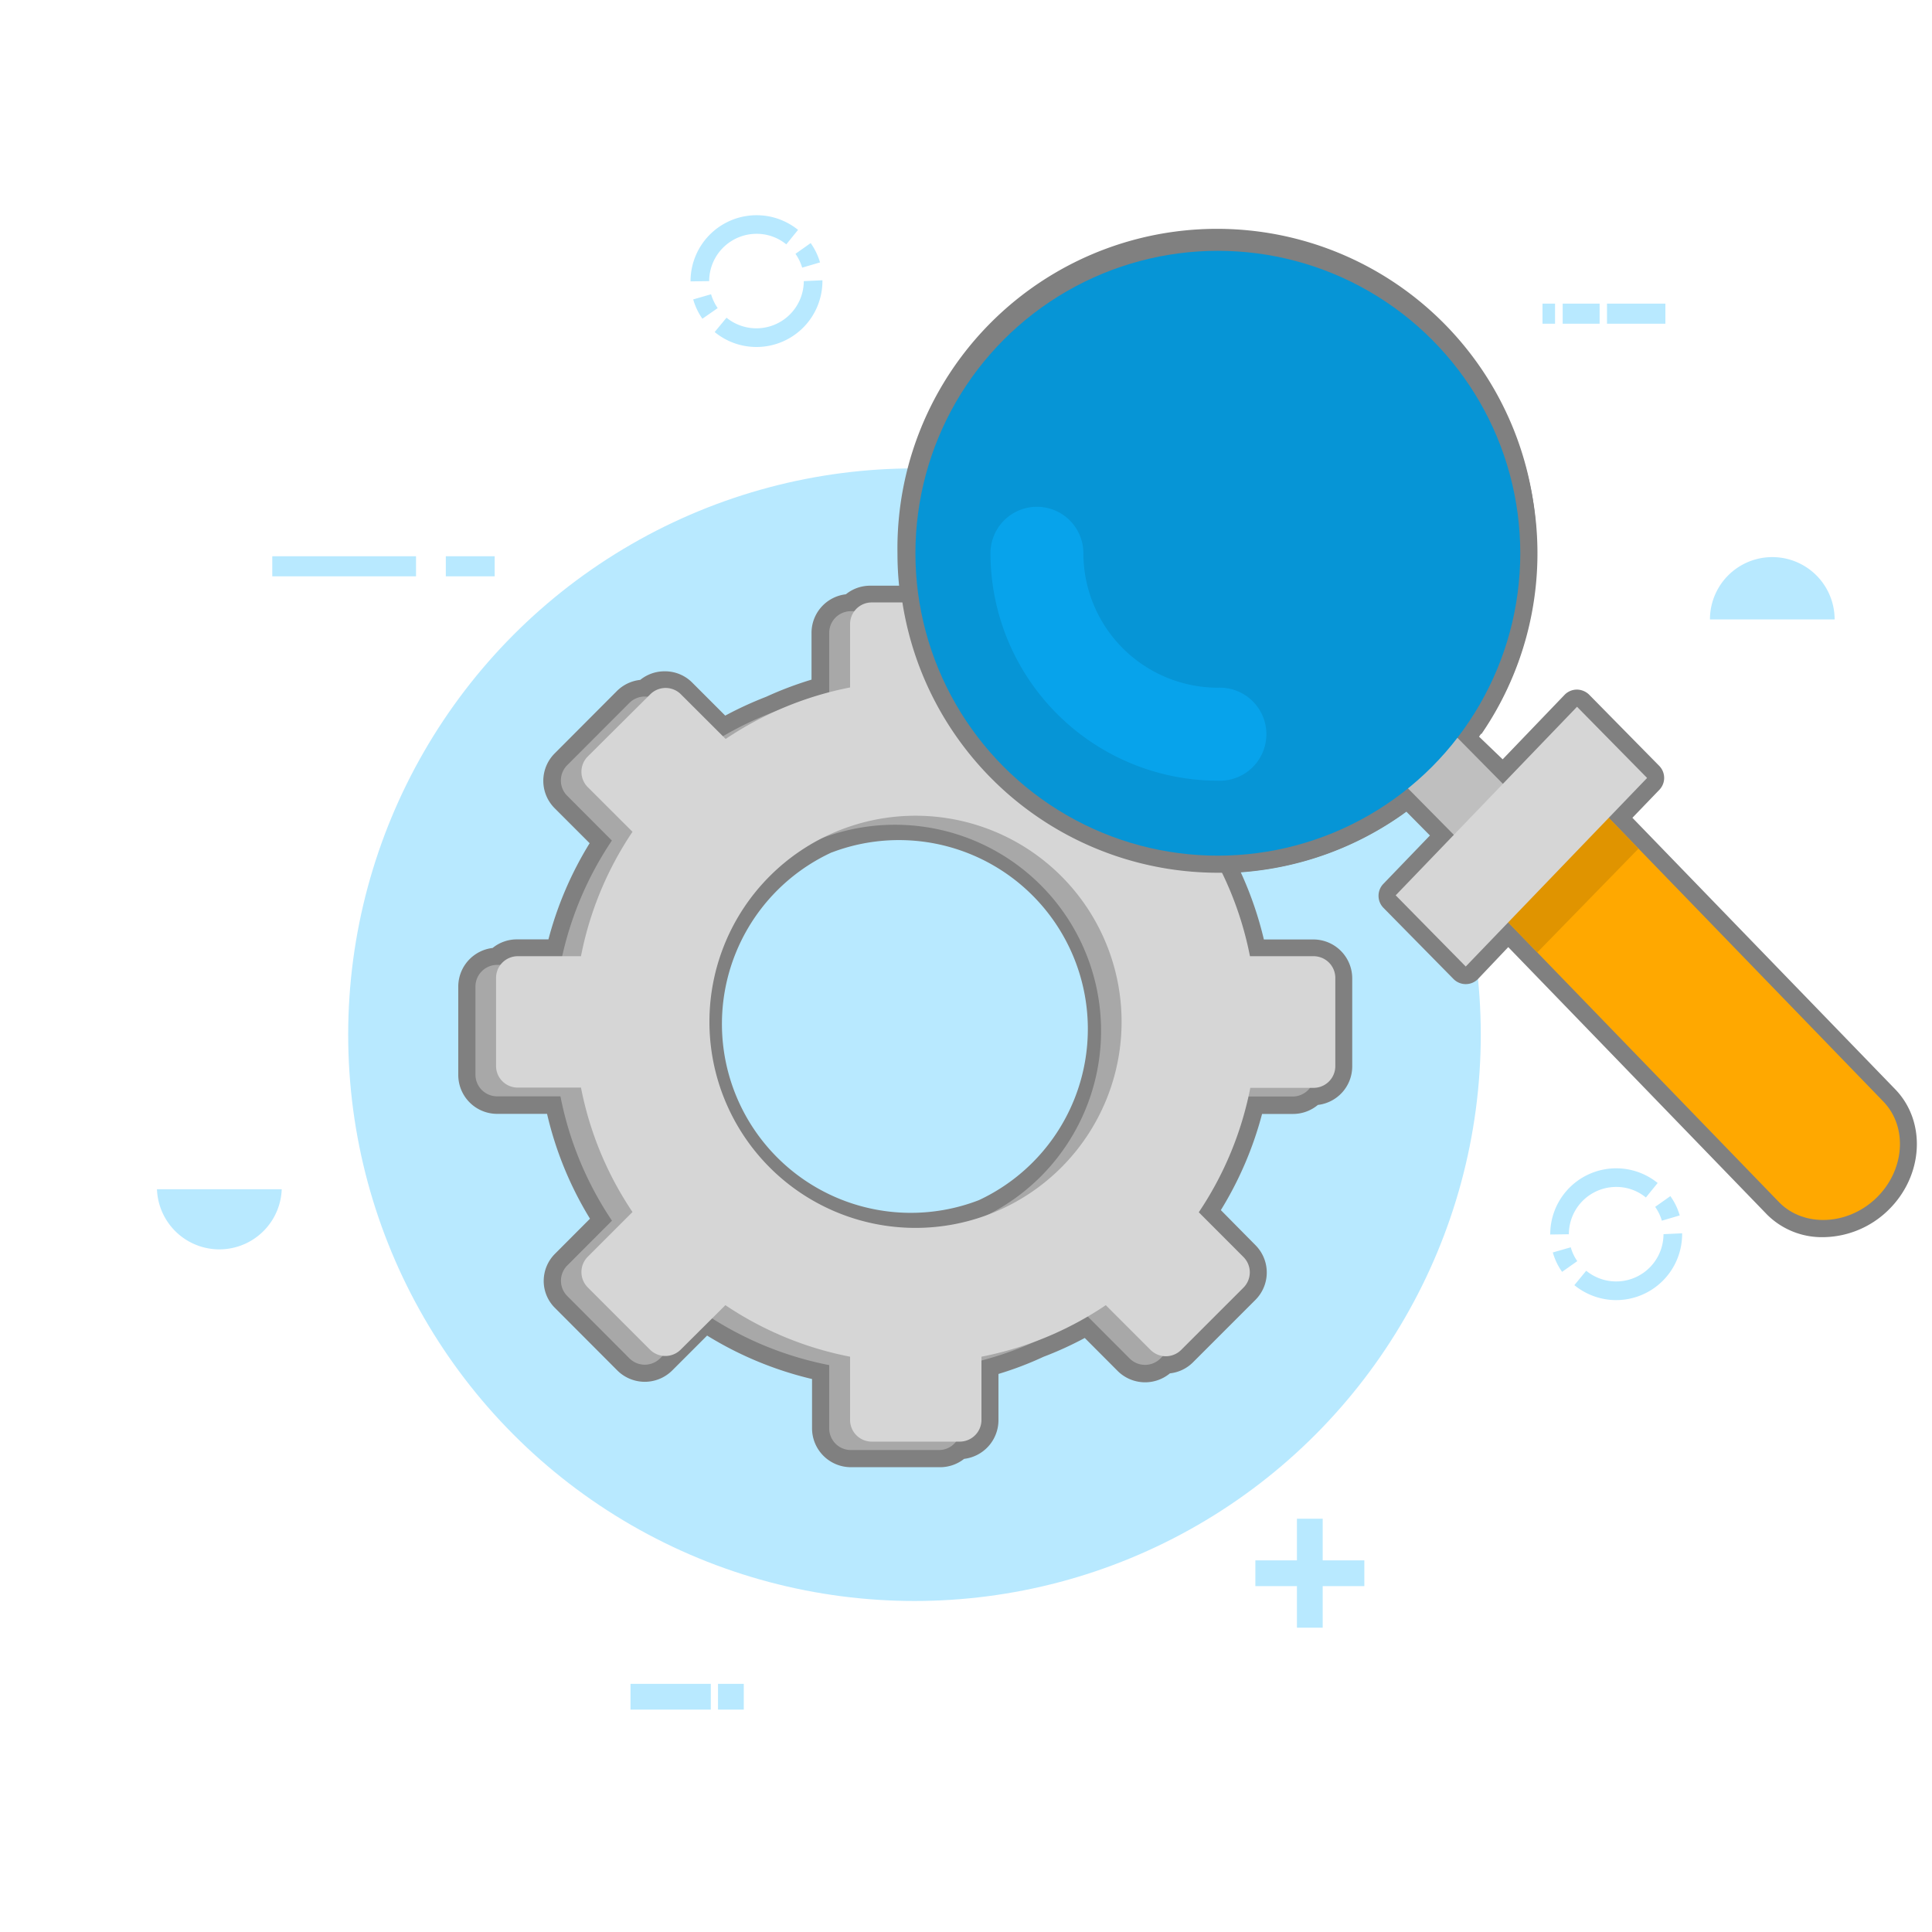 <svg id="Layer_1" data-name="Layer 1" xmlns="http://www.w3.org/2000/svg" viewBox="0 0 225 225"><defs><style>.cls-1{fill:#b8e9ff;}.cls-2{fill:gray;}.cls-3{fill:#a8a8a8;}.cls-4{fill:#d6d6d6;}.cls-5{fill:#ffa800;}.cls-6{fill:#e09400;}.cls-7{fill:#bfbfbf;}.cls-8{fill:#0695d6;}.cls-9{fill:#07a3eb;}</style></defs><title>icono_consulta-publica-1</title><rect class="cls-1" x="151.04" y="176.87" width="3" height="12.69"/><rect class="cls-1" x="151.04" y="176.87" width="3" height="12.69" transform="translate(335.76 30.68) rotate(90)"/><path class="cls-1" d="M88.1,40.41a7.66,7.66,0,0,1-4.87-1.74L84.61,37a5.52,5.52,0,0,0,9-4.26l2.17-.1v.1A7.68,7.68,0,0,1,88.1,40.41Zm-6.3-3.29a7.51,7.51,0,0,1-1.07-2.25l2.08-.6a5.69,5.69,0,0,0,.77,1.61Zm-1.38-4.35v0a7.69,7.69,0,0,1,12.52-6l-1.37,1.69a5.41,5.41,0,0,0-3.47-1.23,5.52,5.52,0,0,0-5.51,5.51Zm13-1.6a5.58,5.58,0,0,0-.78-1.61l1.77-1.25a7.57,7.57,0,0,1,1.09,2.25Z"/><path class="cls-1" d="M188.22,151.41a7.72,7.72,0,0,1-4.87-1.74l1.38-1.68a5.51,5.51,0,0,0,9-4.26l2.17-.1v.1A7.69,7.69,0,0,1,188.22,151.41Zm-6.3-3.29a7.36,7.36,0,0,1-1.08-2.26l2.09-.6a5.29,5.29,0,0,0,.76,1.61Zm-1.38-4.35v0a7.68,7.68,0,0,1,12.51-6l-1.37,1.69a5.39,5.39,0,0,0-3.46-1.23,5.51,5.51,0,0,0-5.51,5.51Zm13-1.61a5.58,5.58,0,0,0-.78-1.61l1.77-1.25a7.33,7.33,0,0,1,1.09,2.25Z"/><path class="cls-1" d="M199.14,72.14a7.26,7.26,0,1,1,14.52,0Z"/><rect class="cls-1" x="76.6" y="192.93" width="3" height="9.35" transform="translate(275.71 119.5) rotate(90)"/><rect class="cls-1" x="83.61" y="196.1" width="3" height="3" transform="translate(282.72 112.49) rotate(90)"/><rect class="cls-1" x="179.64" y="35.36" width="1.46" height="2.34"/><rect class="cls-1" x="181.99" y="35.36" width="4.3" height="2.34"/><rect class="cls-1" x="187.15" y="35.36" width="6.8" height="2.34"/><path class="cls-1" d="M18.28,138.5a7.27,7.27,0,0,0,14.53,0Z"/><rect class="cls-1" x="51.92" y="64.79" width="5.69" height="2.34" transform="translate(109.53 131.91) rotate(-180)"/><rect class="cls-1" x="31.7" y="64.79" width="16.74" height="2.34" transform="translate(80.15 131.91) rotate(-180)"/><circle class="cls-1" cx="106.5" cy="120.5" r="65.95"/><path class="cls-2" d="M106.62,145A26,26,0,0,1,95.2,95.62l.2-.08a26,26,0,0,1,20.24,47.87l-.2.09A25.94,25.94,0,0,1,106.62,145ZM96.86,99.27A22,22,0,0,0,114,139.77a22,22,0,0,0-17.12-40.5Z"/><path class="cls-2" d="M109.35,170.87H99.09a4.53,4.53,0,0,1-4.52-4.52V160.6a41.37,41.37,0,0,1-12.22-5.06l-4.06,4.06a4.53,4.53,0,0,1-6.4,0l-7.24-7.26a4.41,4.41,0,0,1-1.33-3.18A4.47,4.47,0,0,1,64.65,146l4.06-4.07a41.07,41.07,0,0,1-5-12.21H57.9a4.53,4.53,0,0,1-4.53-4.53V114.9a4.53,4.53,0,0,1,4-4.5,4.47,4.47,0,0,1,2.89-1h3.61a41.29,41.29,0,0,1,4.8-11.2l-4.07-4.07a4.51,4.51,0,0,1,0-6.39l7.23-7.25a4.53,4.53,0,0,1,2.73-1.31,4.5,4.5,0,0,1,2.88-1h0a4.45,4.45,0,0,1,3.19,1.33l3.83,3.83a42.58,42.58,0,0,1,4.76-2.19,41.41,41.41,0,0,1,5.29-2V73.7a4.52,4.52,0,0,1,4-4.49,4.49,4.49,0,0,1,2.88-1h3.32a35.84,35.84,0,0,1-.19-3.73,37.22,37.22,0,1,1,74.43,0,36.78,36.78,0,0,1-6.7,21.31L175,88.43l7.21-7.51a2,2,0,0,1,1.43-.61,2.06,2.06,0,0,1,1.44.6l8.16,8.29a2,2,0,0,1,0,2.79l-3.13,3.25,30.63,31.64c3.65,3.8,3.25,10.13-.88,14.1h0a11,11,0,0,1-7.55,3.1,9.05,9.05,0,0,1-6.49-2.6L175.65,110.3,172.14,114a2,2,0,0,1-1.43.61,2,2,0,0,1-1.44-.6l-8.16-8.29a2,2,0,0,1,0-2.79l5.42-5.63-2.74-2.77a37.28,37.28,0,0,1-19.29,7.06,41.75,41.75,0,0,1,2.69,7.82h5.76a4.53,4.53,0,0,1,4.53,4.53v10.25a4.52,4.52,0,0,1-4,4.49,4.52,4.52,0,0,1-2.89,1.05h-3.61a41.55,41.55,0,0,1-4.8,11.2L146.2,145a4.51,4.51,0,0,1,0,6.39l-7.25,7.25a4.47,4.47,0,0,1-2.7,1.3,4.53,4.53,0,0,1-6.09-.28l-3.83-3.84a40.67,40.67,0,0,1-4.8,2.19,39.22,39.22,0,0,1-5.25,2v5.38a4.54,4.54,0,0,1-4,4.51A4.54,4.54,0,0,1,109.35,170.87ZM82.08,151a2,2,0,0,1,1.12.34l.71.47.09.06A37.42,37.42,0,0,0,97,157a2,2,0,0,1,1.62,2v7.37a.52.52,0,0,0,.52.52h10.26a.53.53,0,0,0,.41-.21,2,2,0,0,1,1.6-.8h.38a.52.52,0,0,0,.53-.53v-6.9a2,2,0,0,1,1.5-1.94,36.18,36.18,0,0,0,6.13-2.18l.13-.06a36.17,36.17,0,0,0,5.61-2.69,2,2,0,0,1,2.44.31l4.9,4.91a.54.54,0,0,0,.75,0l.29-.29a2,2,0,0,1,1.65-.57.61.61,0,0,0,.45-.15l7.25-7.25a.52.52,0,0,0,.15-.38.47.47,0,0,0-.15-.36l-5.21-5.22a2,2,0,0,1-.24-2.52,37.72,37.72,0,0,0,5.49-12.79,2,2,0,0,1,2-1.57h5.18a.51.51,0,0,0,.42-.21,2,2,0,0,1,1.61-.81h.37a.53.53,0,0,0,.53-.52V113.89a.53.53,0,0,0-.53-.53h-7.37a2,2,0,0,1-2-1.62,37.75,37.75,0,0,0-4.08-11.13,2,2,0,0,1,0-2,2,2,0,0,1,1.81-.94h.45a33.27,33.27,0,0,0,20.87-7.37,2,2,0,0,1,2.68.14l5.24,5.29a1.85,1.85,0,0,1,.54.74,2,2,0,0,1-.4,2.17l-5.43,5.64,5.35,5.44L174.2,106a2,2,0,0,1,1.44-.61h0a2,2,0,0,1,1.44.61l31.61,32.65a5.1,5.1,0,0,0,3.64,1.4,7,7,0,0,0,4.77-2h0c2.55-2.45,2.9-6.24.78-8.44l-32-33a2,2,0,0,1-.56-1.39,2,2,0,0,1,.56-1.4L189,90.62l-5.35-5.44-7.21,7.5a2,2,0,0,1-2.86,0l-5.31-5.36a2,2,0,0,1-.16-2.63,32.83,32.83,0,0,0,6.91-20.28,33.22,33.22,0,1,0-66,5.4,2,2,0,0,1-.44,1.62,2,2,0,0,1-1.53.71h-5.6a.46.46,0,0,0-.39.19,2,2,0,0,1-1.62.83h-.39a.52.52,0,0,0-.52.52v6.91a2,2,0,0,1-1.5,1.94,37.24,37.24,0,0,0-6.19,2.2l-.12,0a37,37,0,0,0-5.57,2.68,2,2,0,0,1-2.42-.31l-4.91-4.9a.48.48,0,0,0-.37-.16.71.71,0,0,0-.38.15l-.29.29a1.94,1.94,0,0,1-1.67.57.52.52,0,0,0-.44.15l-7.23,7.25a.49.49,0,0,0-.16.38.47.47,0,0,0,.15.36l5.21,5.22A2,2,0,0,1,72.92,99a37.42,37.42,0,0,0-5.49,12.78,2,2,0,0,1-2,1.57H60.3a.49.49,0,0,0-.41.2,2,2,0,0,1-1.61.81H57.9a.53.53,0,0,0-.53.53v10.25a.52.52,0,0,0,.53.53h7.37a2,2,0,0,1,2,1.62A37.33,37.33,0,0,0,72.92,141a2,2,0,0,1-.24,2.53l-5.2,5.21a.49.49,0,0,0-.16.38.47.47,0,0,0,.15.36l7.24,7.26a.56.56,0,0,0,.76,0l5.19-5.21A2,2,0,0,1,82.08,151Z"/><path class="cls-3" d="M73.3,158.19a2.53,2.53,0,0,0,3.58,0l5.2-5.21a39.45,39.45,0,0,0,14.49,6v7.37a2.52,2.52,0,0,0,2.52,2.52h10.26a2.52,2.52,0,0,0,2.52-2.52V159a39.45,39.45,0,0,0,14.49-6l5.2,5.21a2.53,2.53,0,0,0,3.58,0l7.25-7.25a2.53,2.53,0,0,0,0-3.57l-5.21-5.21a39.41,39.41,0,0,0,6-14.48h7.36a2.53,2.53,0,0,0,2.53-2.53V114.9a2.53,2.53,0,0,0-2.53-2.53h-7.36a39.41,39.41,0,0,0-6-14.48l5.21-5.21a2.53,2.53,0,0,0,0-3.57l-7.25-7.25a2.53,2.53,0,0,0-3.58,0l-5.2,5.21a39.45,39.45,0,0,0-14.49-6V73.7a2.52,2.52,0,0,0-2.52-2.52H99.09a2.52,2.52,0,0,0-2.52,2.52v7.37a39.45,39.45,0,0,0-14.49,6l-5.2-5.21a2.53,2.53,0,0,0-3.58,0l-7.24,7.25a2.52,2.52,0,0,0,0,3.57l5.2,5.21a39.56,39.56,0,0,0-6,14.48H57.9a2.53,2.53,0,0,0-2.53,2.53v10.25a2.53,2.53,0,0,0,2.53,2.53h7.37a39.56,39.56,0,0,0,6,14.48l-5.2,5.21a2.52,2.52,0,0,0,0,3.57m38.16-6.89a24,24,0,1,1,24-24A24,24,0,0,1,104.22,144.05Z"/><path class="cls-4" d="M152.94,111.36h-7.37a39.61,39.61,0,0,0-6-14.49l5.2-5.2a2.52,2.52,0,0,0,0-3.57l-7.25-7.25a2.52,2.52,0,0,0-3.57,0l-5.21,5.2a39.49,39.49,0,0,0-14.48-6V72.69a2.53,2.53,0,0,0-2.53-2.53H101.49A2.52,2.52,0,0,0,99,72.69v7.37a39.61,39.61,0,0,0-14.49,6l-5.21-5.2a2.52,2.52,0,0,0-3.57,0L68.45,88.1a2.53,2.53,0,0,0,0,3.57l5.21,5.2a39.45,39.45,0,0,0-6,14.49H60.3a2.53,2.53,0,0,0-2.53,2.53v10.25a2.52,2.52,0,0,0,2.53,2.52h7.36a39.45,39.45,0,0,0,6,14.49l-5.21,5.21a2.53,2.53,0,0,0,0,3.57l7.25,7.25a2.53,2.53,0,0,0,3.57,0L84.48,152A39.45,39.45,0,0,0,99,158v7.36a2.52,2.52,0,0,0,2.52,2.53h10.25a2.53,2.53,0,0,0,2.53-2.53V158a39.34,39.34,0,0,0,14.48-6l5.21,5.21a2.53,2.53,0,0,0,3.57,0l7.25-7.25a2.52,2.52,0,0,0,0-3.57l-5.2-5.21a39.61,39.61,0,0,0,6-14.49h7.37a2.53,2.53,0,0,0,2.53-2.52V113.89A2.53,2.53,0,0,0,152.94,111.36ZM106.62,143a24,24,0,1,1,24-24A24,24,0,0,1,106.62,143Z"/><path class="cls-5" d="M184.88,92.69l34.44,35.58c2.91,3,2.5,8.07-.83,11.27h0c-3.33,3.19-8.39,3.38-11.24.53l-34.44-35.58"/><polygon class="cls-6" points="175.27 107.04 179.03 110.92 190.82 98.83 187.19 95.09 175.27 107.04"/><path class="cls-7" d="M172.23,98.43a4.14,4.14,0,0,1-2.93-1.22l-11.85-12a4.12,4.12,0,1,1,5.85-5.8l11.85,12a4.11,4.11,0,0,1-2.92,7Z"/><polygon class="cls-4" points="170.7 112.56 162.54 104.27 183.66 82.31 191.82 90.6 170.7 112.56"/><path class="cls-2" d="M141.83,101.64a37.2,37.2,0,1,1,30.7-16.16l-3.3-2.27a33.22,33.22,0,1,0-8.14,8.28l2.33,3.26A37,37,0,0,1,141.83,101.64Z"/><circle class="cls-8" cx="141.83" cy="64.43" r="35.22"/><path class="cls-9" d="M141.83,90.92a26.52,26.52,0,0,1-26.48-26.49,5.41,5.41,0,1,1,10.82,0,15.68,15.68,0,0,0,15.66,15.66,5.42,5.42,0,1,1,0,10.83Z"/></svg>